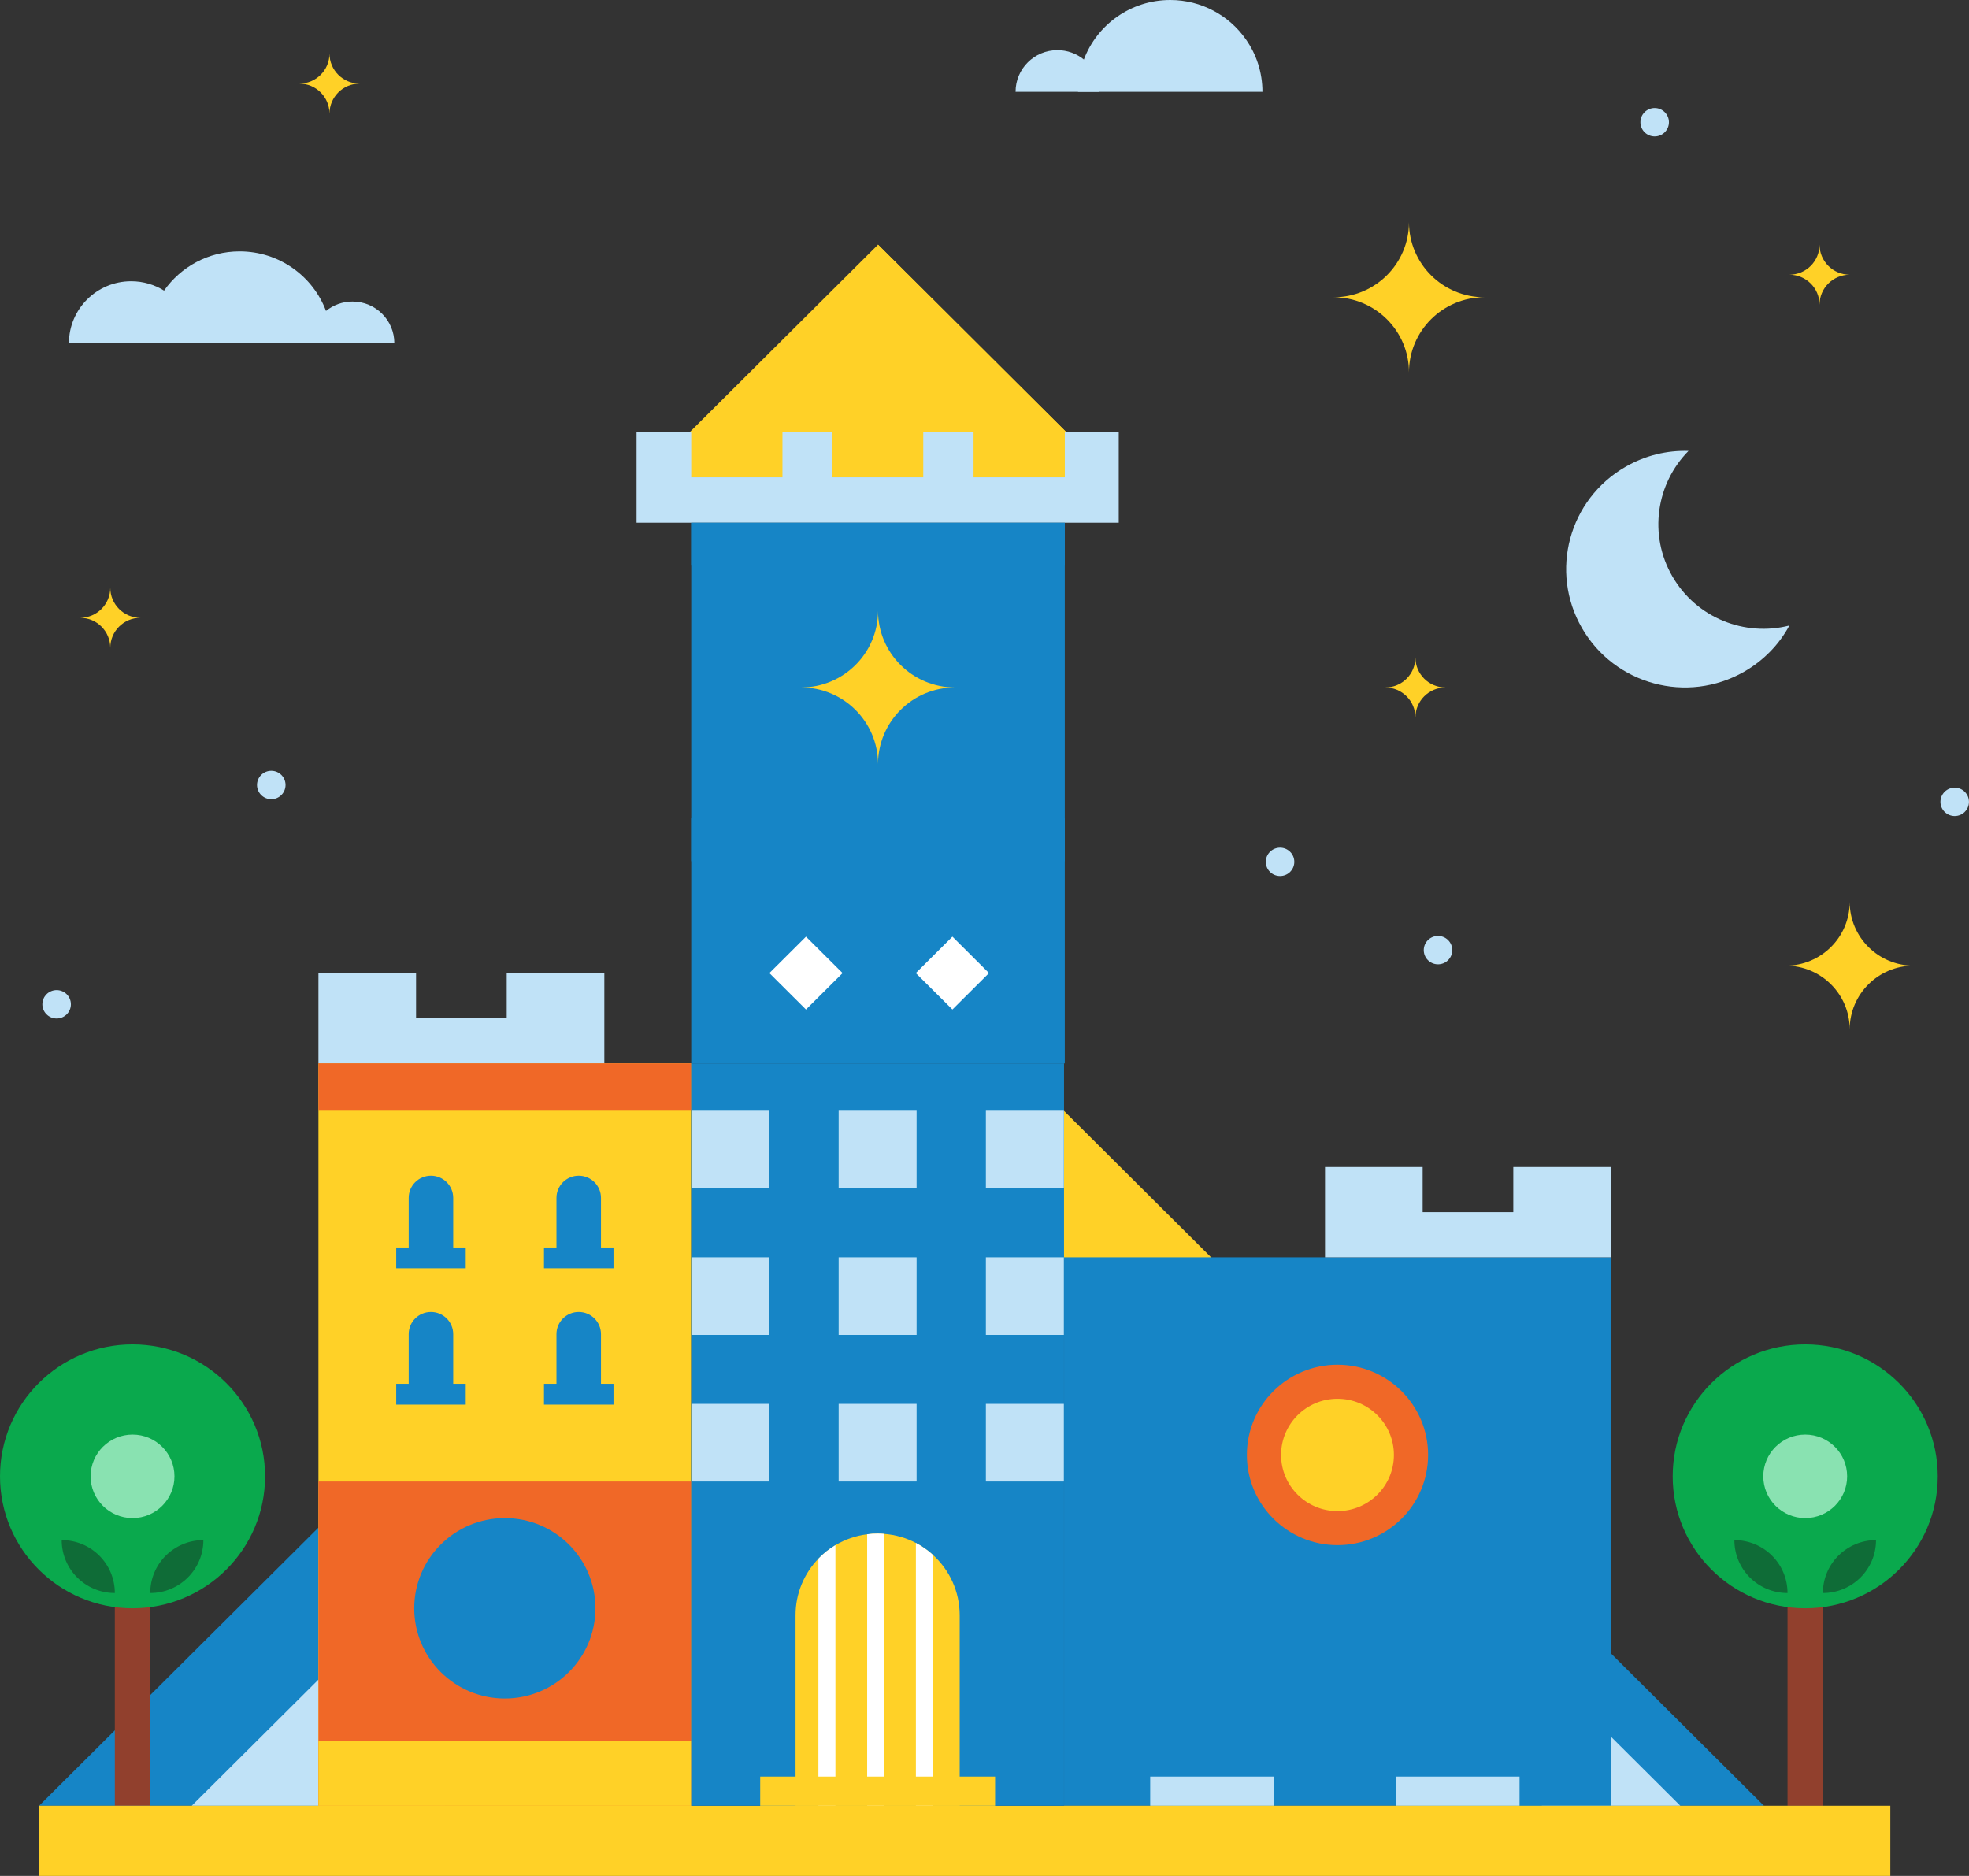 <svg width="254" height="242" viewBox="0 0 254 242" fill="none" xmlns="http://www.w3.org/2000/svg">
<rect x="0" y="0" width="254" height="242" fill="#333333" stroke="none"/>
<g clip-path="url(#clip0_1569_7763)">
<path d="M14.225 75.823C14.225 77.964 12.484 79.698 10.333 79.698C12.484 79.698 14.225 81.432 14.225 83.574C14.225 81.432 15.967 79.698 18.117 79.698C15.967 79.698 14.225 77.964 14.225 75.823Z" fill="#FFD127"/>
<path d="M42.502 6.913C42.502 9.054 40.761 10.788 38.61 10.788C40.761 10.788 42.502 12.522 42.502 14.664C42.502 12.522 44.244 10.788 46.395 10.788C44.244 10.788 42.502 9.054 42.502 6.913Z" fill="#FFD127"/>
<path d="M181.756 28.662C181.756 34.013 177.402 38.348 172.028 38.348C177.402 38.348 181.756 42.683 181.756 48.034C181.756 42.683 186.109 38.348 191.483 38.348C186.109 38.348 181.756 34.013 181.756 28.662Z" fill="#FFD127"/>
<path d="M182.586 84.814C182.586 86.956 180.845 88.689 178.694 88.689C180.845 88.689 182.586 90.423 182.586 92.565C182.586 90.423 184.327 88.689 186.478 88.689C184.327 88.689 182.586 86.956 182.586 84.814Z" fill="#FFD127"/>
<path d="M234.718 31.561C234.718 33.703 232.976 35.437 230.826 35.437C232.976 35.437 234.718 37.171 234.718 39.312C234.718 37.171 236.459 35.437 238.61 35.437C236.459 35.437 234.718 33.703 234.718 31.561Z" fill="#FFD127"/>
<path d="M238.61 116.358C238.61 120.894 234.914 124.574 230.359 124.574C234.914 124.574 238.61 128.254 238.61 132.79C238.61 128.254 242.306 124.574 246.862 124.574C242.306 124.574 238.61 120.894 238.61 116.358Z" fill="#FFD127"/>
<path d="M165.126 113.011C166.142 113.011 166.965 112.191 166.965 111.179C166.965 110.168 166.142 109.348 165.126 109.348C164.11 109.348 163.287 110.168 163.287 111.179C163.287 112.191 164.11 113.011 165.126 113.011Z" fill="#C0E2F7"/>
<path d="M213.452 17.598C214.468 17.598 215.292 16.778 215.292 15.766C215.292 14.755 214.468 13.935 213.452 13.935C212.436 13.935 211.613 14.755 211.613 15.766C211.613 16.778 212.436 17.598 213.452 17.598Z" fill="#C0E2F7"/>
<path d="M34.995 103.095C36.011 103.095 36.834 102.275 36.834 101.263C36.834 100.252 36.011 99.432 34.995 99.432C33.979 99.432 33.155 100.252 33.155 101.263C33.155 102.275 33.979 103.095 34.995 103.095Z" fill="#C0E2F7"/>
<path d="M185.503 124.402C186.519 124.402 187.343 123.582 187.343 122.57C187.343 121.559 186.519 120.739 185.503 120.739C184.488 120.739 183.664 121.559 183.664 122.57C183.664 123.582 184.488 124.402 185.503 124.402Z" fill="#C0E2F7"/>
<path d="M252.155 105.271C253.171 105.271 253.994 104.451 253.994 103.44C253.994 102.428 253.171 101.608 252.155 101.608C251.139 101.608 250.315 102.428 250.315 103.44C250.315 104.451 251.139 105.271 252.155 105.271Z" fill="#C0E2F7"/>
<path d="M7.306 131.389C8.322 131.389 9.145 130.569 9.145 129.558C9.145 128.546 8.322 127.726 7.306 127.726C6.29 127.726 5.466 128.546 5.466 129.558C5.466 130.569 6.29 131.389 7.306 131.389Z" fill="#C0E2F7"/>
<path d="M24.95 44.273H8.892C8.892 39.858 12.49 36.281 16.918 36.281C18.475 36.281 19.934 36.723 21.168 37.492C23.445 38.905 24.956 41.414 24.956 44.273H24.95Z" fill="#C0E2F7"/>
<path d="M50.864 44.273H40.075C40.075 42.596 40.848 41.098 42.053 40.11C42.987 39.352 44.175 38.899 45.472 38.899C48.459 38.899 50.87 41.305 50.87 44.273H50.864Z" fill="#C0E2F7"/>
<path d="M42.808 44.273H19.017C19.017 41.752 19.807 39.41 21.162 37.492C23.307 34.432 26.876 32.428 30.913 32.428C36.01 32.428 40.364 35.62 42.053 40.11C42.543 41.408 42.808 42.809 42.808 44.273Z" fill="#C0E2F7"/>
<path d="M131.007 11.845H141.796C141.796 10.168 141.023 8.67 139.818 7.682C138.884 6.924 137.696 6.471 136.404 6.471C133.418 6.471 131.007 8.876 131.007 11.845Z" fill="#C0E2F7"/>
<path d="M139.062 11.845H162.854C162.854 9.324 162.064 6.982 160.709 5.064C158.564 2.004 154.994 0 150.958 0C145.861 0 141.507 3.192 139.818 7.682C139.328 8.98 139.062 10.381 139.062 11.845Z" fill="#C0E2F7"/>
<path d="M77.117 232.951L41.078 197.067L5.04 232.951H77.117Z" fill="#1685C6"/>
<path d="M57.425 232.951L41.078 216.674L24.731 232.951H57.425Z" fill="#C0E2F7"/>
<path d="M227.551 232.951L207.807 213.292L188.064 232.951H227.551Z" fill="#1685C6"/>
<path d="M216.762 232.951L207.807 224.035L198.853 232.951H216.762Z" fill="#C0E2F7"/>
<path d="M156.332 162.302L137.235 143.286L118.137 162.302H156.332Z" fill="#FFD127"/>
<path d="M146.253 162.302L137.235 153.322L128.216 162.302H146.253Z" fill="#FFD127"/>
<path d="M89.168 137.177H41.078V232.951H89.168V137.177Z" fill="#FFD127"/>
<path d="M89.168 191.119H41.078V232.946H89.168V191.119Z" fill="#F06827"/>
<path d="M89.168 224.557H41.078V232.951H89.168V224.557Z" fill="#FFD127"/>
<path d="M65.365 125.533V131.355H53.672V125.533H41.078V137.177H77.959V125.533H65.365Z" fill="#C0E2F7"/>
<path d="M89.168 137.177H41.078V143.286H89.168V137.177Z" fill="#F06827"/>
<path d="M58.463 162.273H52.72V154.528C52.72 152.949 54.006 151.668 55.592 151.668C57.178 151.668 58.463 152.949 58.463 154.528V162.273Z" fill="#1685C6"/>
<path d="M60.078 160.93H51.111V163.617H60.078V160.93Z" fill="#1685C6"/>
<path d="M77.526 162.273H71.783V154.528C71.783 152.949 73.069 151.668 74.655 151.668C76.24 151.668 77.526 152.949 77.526 154.528V162.273Z" fill="#1685C6"/>
<path d="M79.141 160.93H70.174V163.617H79.141V160.93Z" fill="#1685C6"/>
<path d="M58.463 179.854H52.72V172.108C52.72 170.529 54.006 169.249 55.592 169.249C57.178 169.249 58.463 170.529 58.463 172.108V179.854Z" fill="#1685C6"/>
<path d="M60.078 178.516H51.111V181.203H60.078V178.516Z" fill="#1685C6"/>
<path d="M77.526 179.854H71.783V172.108C71.783 170.529 73.069 169.249 74.655 169.249C76.24 169.249 77.526 170.529 77.526 172.108V179.854Z" fill="#1685C6"/>
<path d="M79.141 178.516H70.174V181.203H79.141V178.516Z" fill="#1685C6"/>
<path d="M65.123 219.114C71.578 219.114 76.811 213.904 76.811 207.476C76.811 201.049 71.578 195.838 65.123 195.838C58.668 195.838 53.435 201.049 53.435 207.476C53.435 213.904 58.668 219.114 65.123 219.114Z" fill="#1685C6"/>
<path d="M71.848 210.251C73.386 206.554 71.623 202.315 67.91 200.784C64.197 199.253 59.94 201.008 58.402 204.705C56.864 208.402 58.627 212.641 62.34 214.172C66.053 215.704 70.31 213.948 71.848 210.251Z" fill="#1685C6"/>
<path d="M19.38 194.512H14.813V232.951H19.38V194.512Z" fill="#91402D"/>
<path d="M17.097 207.476C26.539 207.476 34.193 199.854 34.193 190.452C34.193 181.051 26.539 173.429 17.097 173.429C7.654 173.429 0 181.051 0 190.452C0 199.854 7.654 207.476 17.097 207.476Z" fill="#0AA94D"/>
<path d="M17.097 195.838C20.084 195.838 22.505 193.427 22.505 190.453C22.505 187.478 20.084 185.067 17.097 185.067C14.11 185.067 11.688 187.478 11.688 190.453C11.688 193.427 14.11 195.838 17.097 195.838Z" fill="#89E2B1"/>
<path d="M7.958 198.68C7.958 202.452 11.025 205.507 14.813 205.507C14.813 201.735 11.746 198.68 7.958 198.68Z" fill="#0F6C37"/>
<path d="M26.236 198.68C26.236 202.452 23.168 205.507 19.38 205.507C19.38 201.735 22.448 198.68 26.236 198.68Z" fill="#0F6C37"/>
<path d="M235.156 194.512H230.589V232.951H235.156V194.512Z" fill="#91402D"/>
<path d="M232.873 207.476C242.315 207.476 249.969 199.854 249.969 190.452C249.969 181.051 242.315 173.429 232.873 173.429C223.43 173.429 215.776 181.051 215.776 190.452C215.776 199.854 223.43 207.476 232.873 207.476Z" fill="#0AA94D"/>
<path d="M232.873 195.838C235.86 195.838 238.281 193.427 238.281 190.453C238.281 187.478 235.86 185.067 232.873 185.067C229.885 185.067 227.464 187.478 227.464 190.453C227.464 193.427 229.885 195.838 232.873 195.838Z" fill="#89E2B1"/>
<path d="M223.733 198.68C223.733 202.452 226.801 205.507 230.589 205.507C230.589 201.735 227.522 198.68 223.733 198.68Z" fill="#0F6C37"/>
<path d="M242.006 198.68C242.006 202.452 238.939 205.507 235.15 205.507C235.15 201.735 238.218 198.68 242.006 198.68Z" fill="#0F6C37"/>
<path d="M207.807 162.198H137.264V232.951H207.807V162.198Z" fill="#1685C6"/>
<path d="M195.214 150.549V156.371H183.52V150.549H170.927V162.198H207.807V150.549H195.214Z" fill="#C0E2F7"/>
<path d="M172.535 199.329C178.99 199.329 184.223 194.118 184.223 187.691C184.223 181.263 178.99 176.053 172.535 176.053C166.08 176.053 160.847 181.263 160.847 187.691C160.847 194.118 166.08 199.329 172.535 199.329Z" fill="#F06827"/>
<path d="M172.535 194.937C176.554 194.937 179.812 191.693 179.812 187.691C179.812 183.689 176.554 180.445 172.535 180.445C168.516 180.445 165.258 183.689 165.258 187.691C165.258 191.693 168.516 194.937 172.535 194.937Z" fill="#FFD127"/>
<path d="M161.315 232.951H151.258V220.4C151.258 217.633 153.507 215.394 156.286 215.394C159.066 215.394 161.315 217.633 161.315 220.4V232.951Z" fill="#1685C6"/>
<path d="M164.29 229.185H148.375V232.951H164.29V229.185Z" fill="#C0E2F7"/>
<path d="M193.045 232.951H182.989V220.4C182.989 217.633 185.238 215.394 188.017 215.394C190.797 215.394 193.045 217.633 193.045 220.4V232.951Z" fill="#1685C6"/>
<path d="M196.021 229.185H180.106V232.951H196.021V229.185Z" fill="#C0E2F7"/>
<path d="M243.851 232.951H5.04V242H243.851V232.951Z" fill="#FFD127"/>
<path d="M143.405 61.572L113.265 31.561L83.12 61.572H113.265H143.405Z" fill="#FFD127"/>
<path d="M113.265 61.572V31.561L143.405 61.572H113.265Z" fill="#FFD127"/>
<path d="M137.356 67.434H89.168V137.183H137.356V67.434Z" fill="#1685C6"/>
<path d="M137.258 137.177H89.168V232.951H137.258V137.177Z" fill="#1685C6"/>
<path d="M137.362 55.716V61.572H125.587V55.716H119.1V61.572H107.332V55.716H100.937V61.572H89.168V55.716H82.116V67.434H144.316V55.716H137.362Z" fill="#C0E2F7"/>
<path d="M137.356 67.434H89.168V72.963H137.356V67.434Z" fill="#1685C6"/>
<path d="M137.356 105.564H89.168V111.093H137.356V105.564Z" fill="#1685C6"/>
<path d="M113.265 78.797C113.265 84.257 108.82 88.684 103.336 88.684C108.82 88.684 113.265 93.111 113.265 98.571C113.265 93.111 117.711 88.684 123.195 88.684C117.711 88.684 113.265 84.257 113.265 78.797Z" fill="#FFD127"/>
<path d="M99.254 143.286H89.197V153.299H99.254V143.286Z" fill="#C0E2F7"/>
<path d="M118.241 143.286H108.185V153.299H118.241V143.286Z" fill="#C0E2F7"/>
<path d="M137.235 143.286H127.179V153.299H137.235V143.286Z" fill="#C0E2F7"/>
<path d="M99.254 162.198H89.197V172.212H99.254V162.198Z" fill="#C0E2F7"/>
<path d="M118.241 162.198H108.185V172.212H118.241V162.198Z" fill="#C0E2F7"/>
<path d="M137.235 162.198H127.179V172.212H137.235V162.198Z" fill="#C0E2F7"/>
<path d="M99.254 181.105H89.197V191.119H99.254V181.105Z" fill="#C0E2F7"/>
<path d="M118.241 181.105H108.185V191.119H118.241V181.105Z" fill="#C0E2F7"/>
<path d="M137.235 181.105H127.179V191.119H137.235V181.105Z" fill="#C0E2F7"/>
<path d="M123.8 208.366V232.951H102.626V208.366C102.626 205.536 103.751 202.963 105.567 201.08C106.219 200.403 106.957 199.817 107.764 199.335C108.992 198.605 110.376 198.112 111.858 197.928C112.302 197.865 112.752 197.836 113.213 197.836C113.501 197.836 113.778 197.848 114.055 197.876C115.525 197.991 116.909 198.399 118.149 199.048C118.951 199.467 119.689 199.983 120.346 200.586C122.468 202.51 123.8 205.289 123.8 208.378V208.366Z" fill="#FFD127"/>
<path d="M107.77 199.329V232.951H105.573V201.074C106.224 200.397 106.962 199.811 107.77 199.329Z" fill="white"/>
<path d="M114.061 197.871V232.957H111.864V197.928C112.308 197.865 112.758 197.836 113.219 197.836C113.507 197.836 113.784 197.848 114.061 197.876V197.871Z" fill="white"/>
<path d="M120.346 200.581V232.957H118.149V199.048C118.95 199.467 119.689 199.983 120.346 200.586V200.581Z" fill="white"/>
<path d="M128.367 229.185H98.065V232.951H128.367V229.185Z" fill="#FFD127"/>
<path d="M108.694 125.531L103.972 120.83L99.251 125.531L103.972 130.233L108.694 125.531Z" fill="white"/>
<path d="M127.582 125.53L122.861 120.829L118.139 125.53L122.861 130.231L127.582 125.53Z" fill="white"/>
<path d="M230.826 80.703C229.522 83.109 227.55 85.187 224.996 86.651C217.656 90.854 208.297 88.339 204.076 81.03C199.855 73.721 202.381 64.403 209.721 60.2C212.276 58.736 215.072 58.087 217.817 58.173C213.654 62.376 212.633 68.985 215.735 74.353C218.838 79.721 225.082 82.167 230.826 80.697V80.703Z" fill="#C0E2F7"/>
</g>
<defs>
<clipPath id="clip0_1569_7763">
<rect width="254" height="242" fill="white"/>
</clipPath>
</defs>
</svg>
